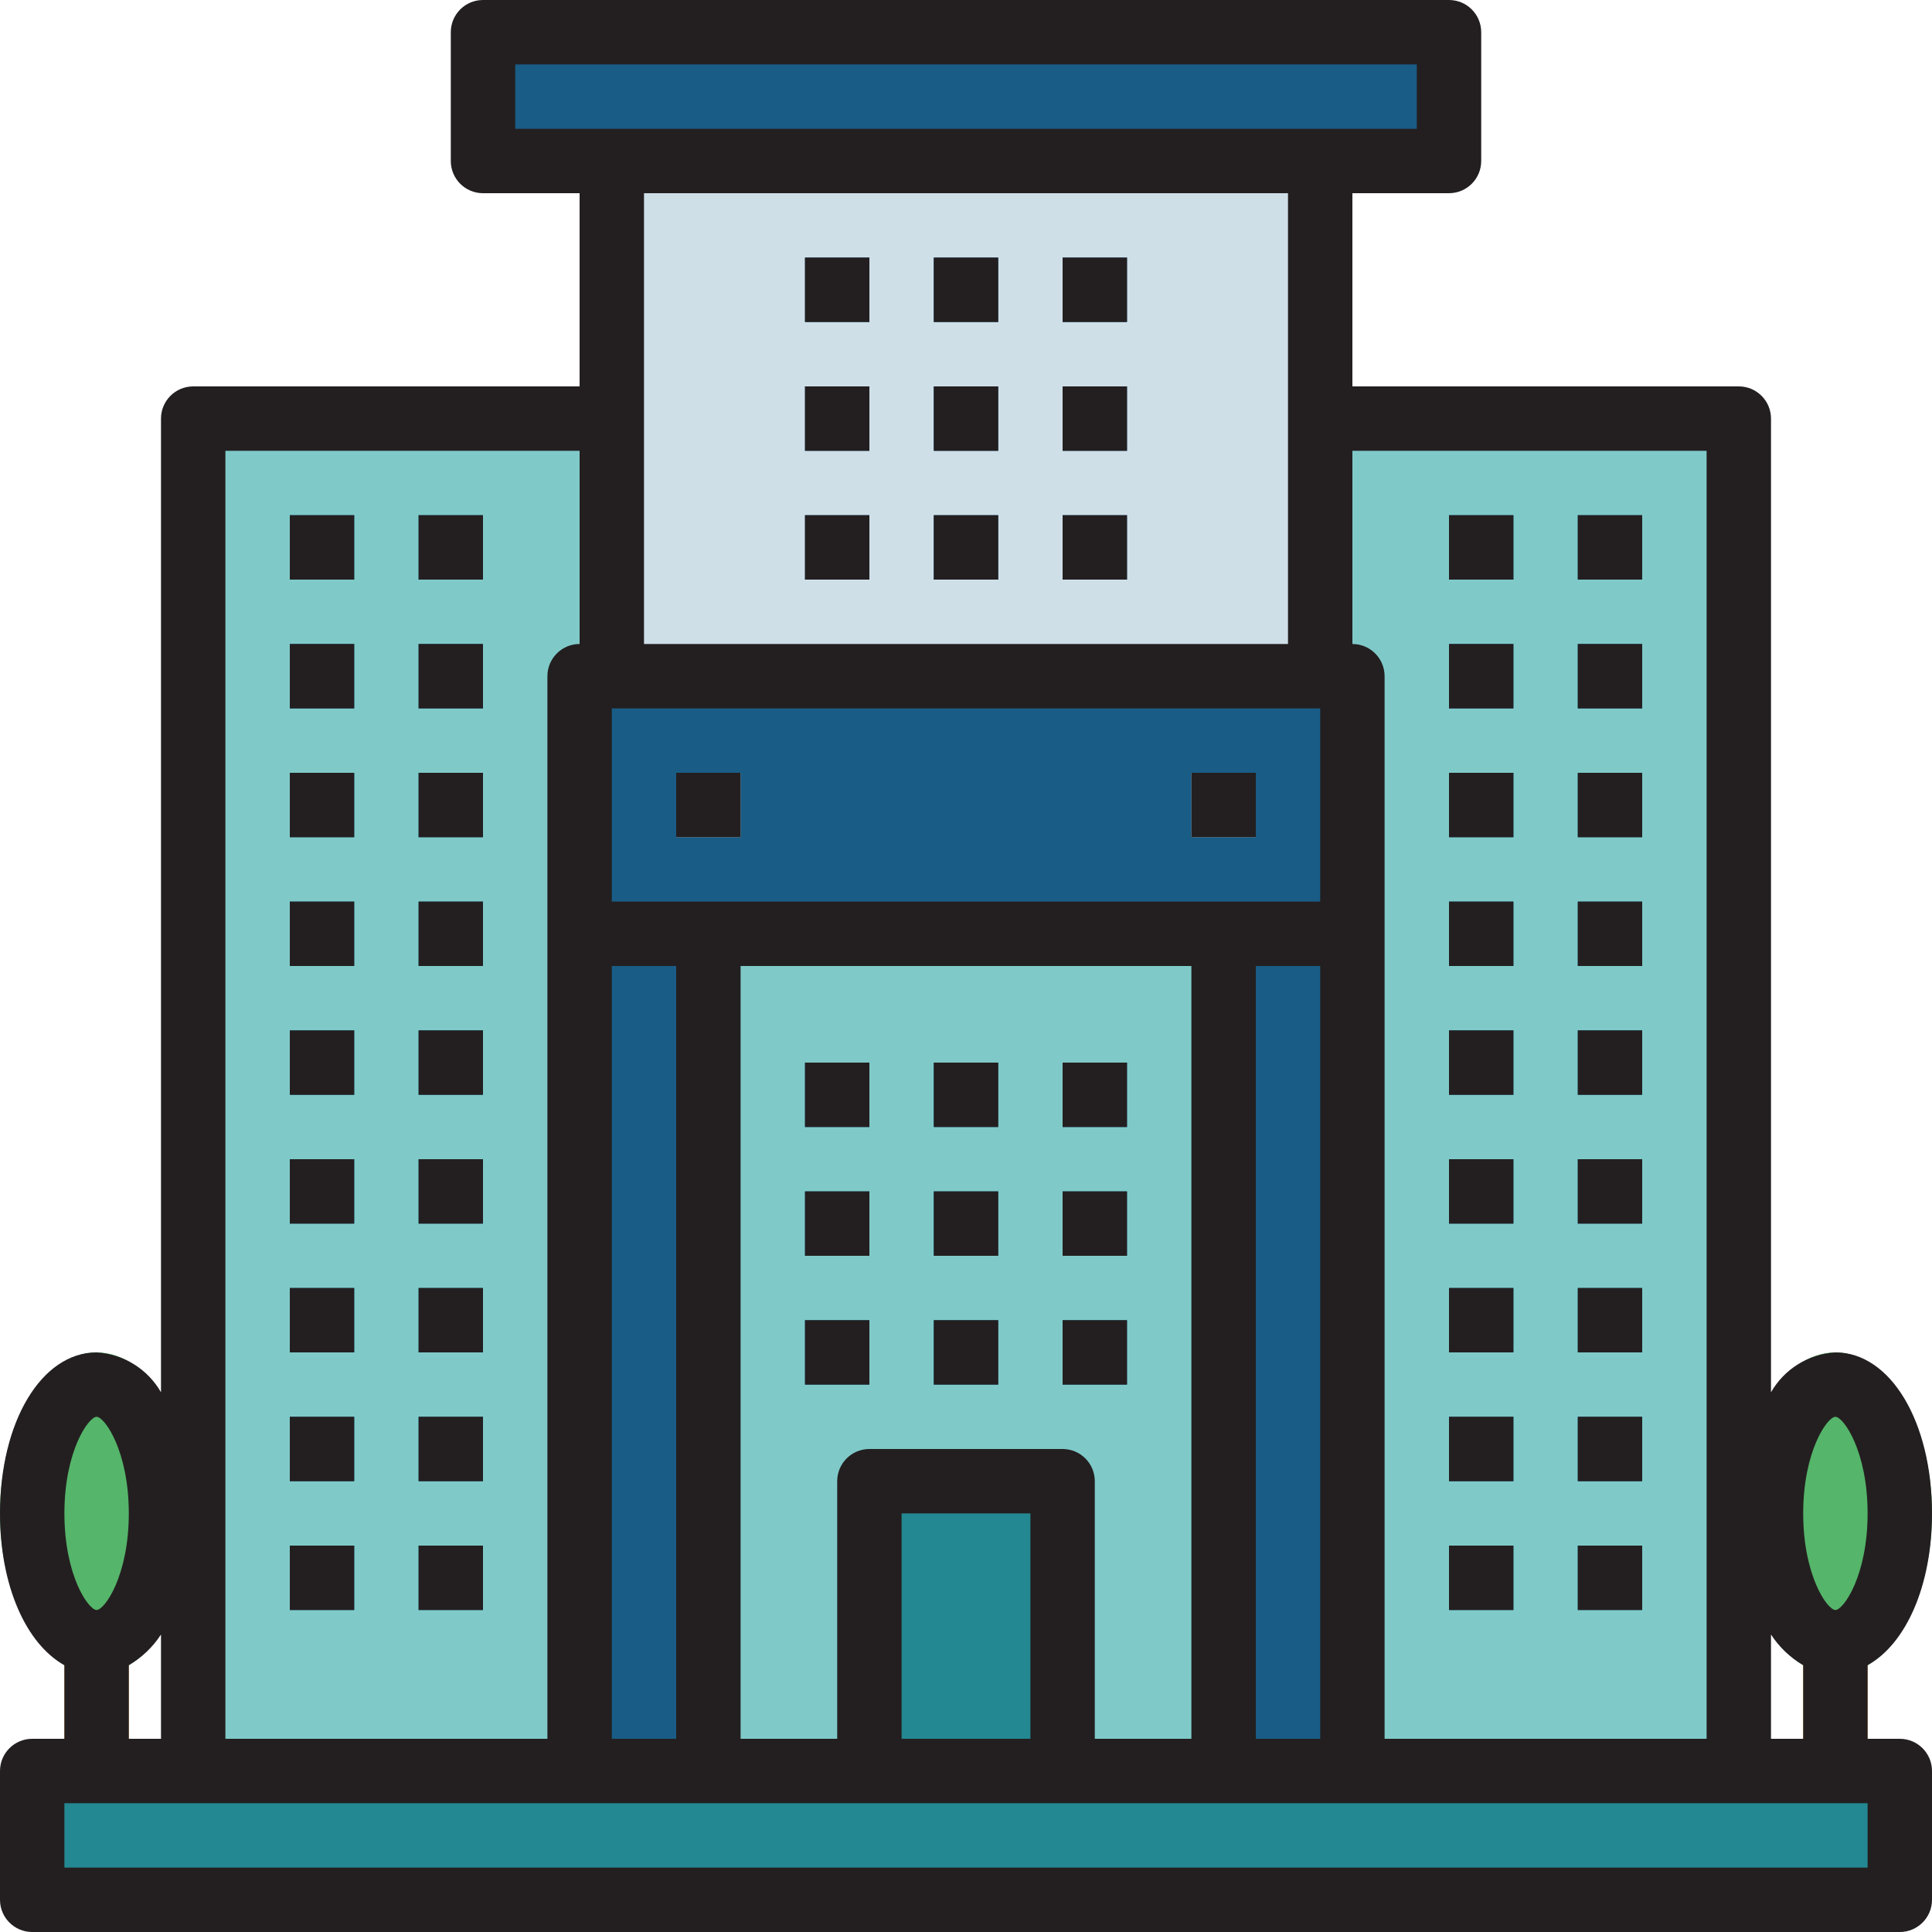 <?xml version="1.0" encoding="iso-8859-1"?>
<!-- Generator: Adobe Illustrator 19.0.0, SVG Export Plug-In . SVG Version: 6.00 Build 0)  -->
<svg version="1.1" id="Capa_1" xmlns="http://www.w3.org/2000/svg" xmlns:xlink="http://www.w3.org/1999/xlink" x="0px" y="0px"
	 viewBox="0 0 480 480" style="enable-background:new 0 0 480 480;" xml:space="preserve">
<path style="fill:#7FCAC9;" d="M48,104h384v336H48V104z"/>
<g>
	<path style="fill:#195C85;" d="M144,168h192v64H144V168z"/>
	<path style="fill:#195C85;" d="M144,232h32v208h-32V232z"/>
	<path style="fill:#195C85;" d="M304,232h32v208h-32V232z"/>
</g>
<path style="fill:#238892;" d="M8,440h464v32H8V440z"/>
<path style="fill:#CFDFE8;" d="M152,40h176v128H152V40z"/>
<path style="fill:#195C85;" d="M120,8h240v32H120V8z"/>
<path style="fill:#238892;" d="M216,368h48v72h-48V368z"/>
<g>
	<path style="fill:#195C85;" d="M72,384h16v16H72V384z"/>
	<path style="fill:#195C85;" d="M104,384h16v16h-16V384z"/>
	<path style="fill:#195C85;" d="M72,352h16v16H72V352z"/>
	<path style="fill:#195C85;" d="M104,352h16v16h-16V352z"/>
	<path style="fill:#195C85;" d="M72,320h16v16H72V320z"/>
	<path style="fill:#195C85;" d="M104,320h16v16h-16V320z"/>
	<path style="fill:#195C85;" d="M72,288h16v16H72V288z"/>
	<path style="fill:#195C85;" d="M104,288h16v16h-16V288z"/>
	<path style="fill:#195C85;" d="M72,256h16v16H72V256z"/>
	<path style="fill:#195C85;" d="M104,256h16v16h-16V256z"/>
	<path style="fill:#195C85;" d="M72,224h16v16H72V224z"/>
	<path style="fill:#195C85;" d="M104,224h16v16h-16V224z"/>
	<path style="fill:#195C85;" d="M72,192h16v16H72V192z"/>
	<path style="fill:#195C85;" d="M104,192h16v16h-16V192z"/>
	<path style="fill:#195C85;" d="M72,160h16v16H72V160z"/>
	<path style="fill:#195C85;" d="M104,160h16v16h-16V160z"/>
	<path style="fill:#195C85;" d="M72,128h16v16H72V128z"/>
	<path style="fill:#195C85;" d="M104,128h16v16h-16V128z"/>
	<path style="fill:#195C85;" d="M360,384h16v16h-16V384z"/>
	<path style="fill:#195C85;" d="M392,384h16v16h-16V384z"/>
	<path style="fill:#195C85;" d="M360,352h16v16h-16V352z"/>
	<path style="fill:#195C85;" d="M392,352h16v16h-16V352z"/>
	<path style="fill:#195C85;" d="M360,320h16v16h-16V320z"/>
	<path style="fill:#195C85;" d="M392,320h16v16h-16V320z"/>
	<path style="fill:#195C85;" d="M360,288h16v16h-16V288z"/>
	<path style="fill:#195C85;" d="M232,328h16v16h-16V328z"/>
	<path style="fill:#195C85;" d="M200,328h16v16h-16V328z"/>
	<path style="fill:#195C85;" d="M264,328h16v16h-16V328z"/>
	<path style="fill:#195C85;" d="M232,296h16v16h-16V296z"/>
	<path style="fill:#195C85;" d="M200,296h16v16h-16V296z"/>
	<path style="fill:#195C85;" d="M264,296h16v16h-16V296z"/>
	<path style="fill:#195C85;" d="M232,264h16v16h-16V264z"/>
	<path style="fill:#195C85;" d="M200,264h16v16h-16V264z"/>
	<path style="fill:#195C85;" d="M264,264h16v16h-16V264z"/>
	<path style="fill:#195C85;" d="M232,128h16v16h-16V128z"/>
	<path style="fill:#195C85;" d="M200,128h16v16h-16V128z"/>
	<path style="fill:#195C85;" d="M264,128h16v16h-16V128z"/>
	<path style="fill:#195C85;" d="M232,96h16v16h-16V96z"/>
	<path style="fill:#195C85;" d="M200,96h16v16h-16V96z"/>
	<path style="fill:#195C85;" d="M264,96h16v16h-16V96z"/>
	<path style="fill:#195C85;" d="M232,64h16v16h-16V64z"/>
	<path style="fill:#195C85;" d="M200,64h16v16h-16V64z"/>
	<path style="fill:#195C85;" d="M264,64h16v16h-16V64z"/>
	<path style="fill:#195C85;" d="M392,288h16v16h-16V288z"/>
	<path style="fill:#195C85;" d="M360,256h16v16h-16V256z"/>
	<path style="fill:#195C85;" d="M392,256h16v16h-16V256z"/>
	<path style="fill:#195C85;" d="M360,224h16v16h-16V224z"/>
	<path style="fill:#195C85;" d="M392,224h16v16h-16V224z"/>
	<path style="fill:#195C85;" d="M360,192h16v16h-16V192z"/>
	<path style="fill:#195C85;" d="M392,192h16v16h-16V192z"/>
	<path style="fill:#195C85;" d="M360,160h16v16h-16V160z"/>
	<path style="fill:#195C85;" d="M392,160h16v16h-16V160z"/>
	<path style="fill:#195C85;" d="M360,128h16v16h-16V128z"/>
	<path style="fill:#195C85;" d="M392,128h16v16h-16V128z"/>
</g>
<g>
	<path style="fill:#D3843D;" d="M16,408h16v32H16V408z"/>
	<path style="fill:#D3843D;" d="M448,408h16v32h-16V408z"/>
</g>
<g>
	<path style="fill:#CFDFE8;" d="M168,192h16v16h-16V192z"/>
	<path style="fill:#CFDFE8;" d="M296,192h16v16h-16V192z"/>
</g>
<g>
	<ellipse style="fill:#55B56A;" cx="24" cy="376" rx="24" ry="40"/>
	<ellipse style="fill:#55B56A;" cx="456" cy="376" rx="24" ry="40"/>
</g>
<g>
	<path style="fill:#231F20;" d="M72,384h16v16H72V384z"/>
	<path style="fill:#231F20;" d="M104,384h16v16h-16V384z"/>
	<path style="fill:#231F20;" d="M72,352h16v16H72V352z"/>
	<path style="fill:#231F20;" d="M104,352h16v16h-16V352z"/>
	<path style="fill:#231F20;" d="M72,320h16v16H72V320z"/>
	<path style="fill:#231F20;" d="M104,320h16v16h-16V320z"/>
	<path style="fill:#231F20;" d="M72,288h16v16H72V288z"/>
	<path style="fill:#231F20;" d="M104,288h16v16h-16V288z"/>
	<path style="fill:#231F20;" d="M72,256h16v16H72V256z"/>
	<path style="fill:#231F20;" d="M104,256h16v16h-16V256z"/>
	<path style="fill:#231F20;" d="M72,224h16v16H72V224z"/>
	<path style="fill:#231F20;" d="M104,224h16v16h-16V224z"/>
	<path style="fill:#231F20;" d="M72,192h16v16H72V192z"/>
	<path style="fill:#231F20;" d="M104,192h16v16h-16V192z"/>
	<path style="fill:#231F20;" d="M72,160h16v16H72V160z"/>
	<path style="fill:#231F20;" d="M104,160h16v16h-16V160z"/>
	<path style="fill:#231F20;" d="M72,128h16v16H72V128z"/>
	<path style="fill:#231F20;" d="M104,128h16v16h-16V128z"/>
	<path style="fill:#231F20;" d="M360,384h16v16h-16V384z"/>
	<path style="fill:#231F20;" d="M392,384h16v16h-16V384z"/>
	<path style="fill:#231F20;" d="M360,352h16v16h-16V352z"/>
	<path style="fill:#231F20;" d="M392,352h16v16h-16V352z"/>
	<path style="fill:#231F20;" d="M360,320h16v16h-16V320z"/>
	<path style="fill:#231F20;" d="M392,320h16v16h-16V320z"/>
	<path style="fill:#231F20;" d="M360,288h16v16h-16V288z"/>
	<path style="fill:#231F20;" d="M232,328h16v16h-16V328z"/>
	<path style="fill:#231F20;" d="M200,328h16v16h-16V328z"/>
	<path style="fill:#231F20;" d="M264,328h16v16h-16V328z"/>
	<path style="fill:#231F20;" d="M232,296h16v16h-16V296z"/>
	<path style="fill:#231F20;" d="M200,296h16v16h-16V296z"/>
	<path style="fill:#231F20;" d="M264,296h16v16h-16V296z"/>
	<path style="fill:#231F20;" d="M232,264h16v16h-16V264z"/>
	<path style="fill:#231F20;" d="M200,264h16v16h-16V264z"/>
	<path style="fill:#231F20;" d="M264,264h16v16h-16V264z"/>
	<path style="fill:#231F20;" d="M232,128h16v16h-16V128z"/>
	<path style="fill:#231F20;" d="M200,128h16v16h-16V128z"/>
	<path style="fill:#231F20;" d="M264,128h16v16h-16V128z"/>
	<path style="fill:#231F20;" d="M232,96h16v16h-16V96z"/>
	<path style="fill:#231F20;" d="M200,96h16v16h-16V96z"/>
	<path style="fill:#231F20;" d="M264,96h16v16h-16V96z"/>
	<path style="fill:#231F20;" d="M232,64h16v16h-16V64z"/>
	<path style="fill:#231F20;" d="M200,64h16v16h-16V64z"/>
	<path style="fill:#231F20;" d="M264,64h16v16h-16V64z"/>
	<path style="fill:#231F20;" d="M392,288h16v16h-16V288z"/>
	<path style="fill:#231F20;" d="M360,256h16v16h-16V256z"/>
	<path style="fill:#231F20;" d="M392,256h16v16h-16V256z"/>
	<path style="fill:#231F20;" d="M360,224h16v16h-16V224z"/>
	<path style="fill:#231F20;" d="M392,224h16v16h-16V224z"/>
	<path style="fill:#231F20;" d="M360,192h16v16h-16V192z"/>
	<path style="fill:#231F20;" d="M392,192h16v16h-16V192z"/>
	<path style="fill:#231F20;" d="M360,160h16v16h-16V160z"/>
	<path style="fill:#231F20;" d="M392,160h16v16h-16V160z"/>
	<path style="fill:#231F20;" d="M360,128h16v16h-16V128z"/>
	<path style="fill:#231F20;" d="M392,128h16v16h-16V128z"/>
	<path style="fill:#231F20;" d="M480,376c0-22.808-10.32-40-24-40c-6.663,0.39-12.68,4.114-16,9.904V104c0-4.418-3.582-8-8-8h-96V48
		h24c4.418,0,8-3.582,8-8V8c0-4.418-3.582-8-8-8H120c-4.418,0-8,3.582-8,8v32c0,4.418,3.582,8,8,8h24v48H48c-4.418,0-8,3.582-8,8
		v241.904c-3.32-5.79-9.337-9.514-16-9.904c-13.68,0-24,17.192-24,40c0,18.056,6.512,32.44,16,37.712V432H8c-4.418,0-8,3.582-8,8v32
		c0,4.418,3.582,8,8,8h464c4.418,0,8-3.582,8-8v-32c0-4.418-3.582-8-8-8h-8v-18.288C473.488,408.44,480,394.056,480,376z
		 M440,406.096c2.038,3.126,4.777,5.734,8,7.616V432h-8V406.096z M424,112v320h-80V168c0-4.418-3.582-8-8-8v-48H424z M128,32V16h224
		v16H128z M152,224v-48h176v48H152z M328,240v192h-16V240H328z M264,360h-48c-4.418,0-8,3.582-8,8v64h-24V240h112v192h-24v-64
		C272,363.582,268.418,360,264,360z M256,376v56h-32v-56H256z M168,240v192h-16V240H168z M160,160V48h160v112H160z M56,112h88v48
		c-4.418,0-8,3.582-8,8v264H56V112z M40,406.096V432h-8v-18.288C35.223,411.83,37.962,409.222,40,406.096z M24,352
		c1.992,0,8,8.512,8,24c0,15.488-6.008,24-8,24s-8-8.512-8-24C16,360.512,22.008,352,24,352z M464,464H16v-16h448V464z M456,400
		c-1.992,0-8-8.512-8-24c0-15.488,6.008-24,8-24s8,8.512,8,24C464,391.488,457.992,400,456,400z"/>
	<path style="fill:#231F20;" d="M168,192h16v16h-16V192z"/>
	<path style="fill:#231F20;" d="M296,192h16v16h-16V192z"/>
</g>
<g>
</g>
<g>
</g>
<g>
</g>
<g>
</g>
<g>
</g>
<g>
</g>
<g>
</g>
<g>
</g>
<g>
</g>
<g>
</g>
<g>
</g>
<g>
</g>
<g>
</g>
<g>
</g>
<g>
</g>
</svg>
